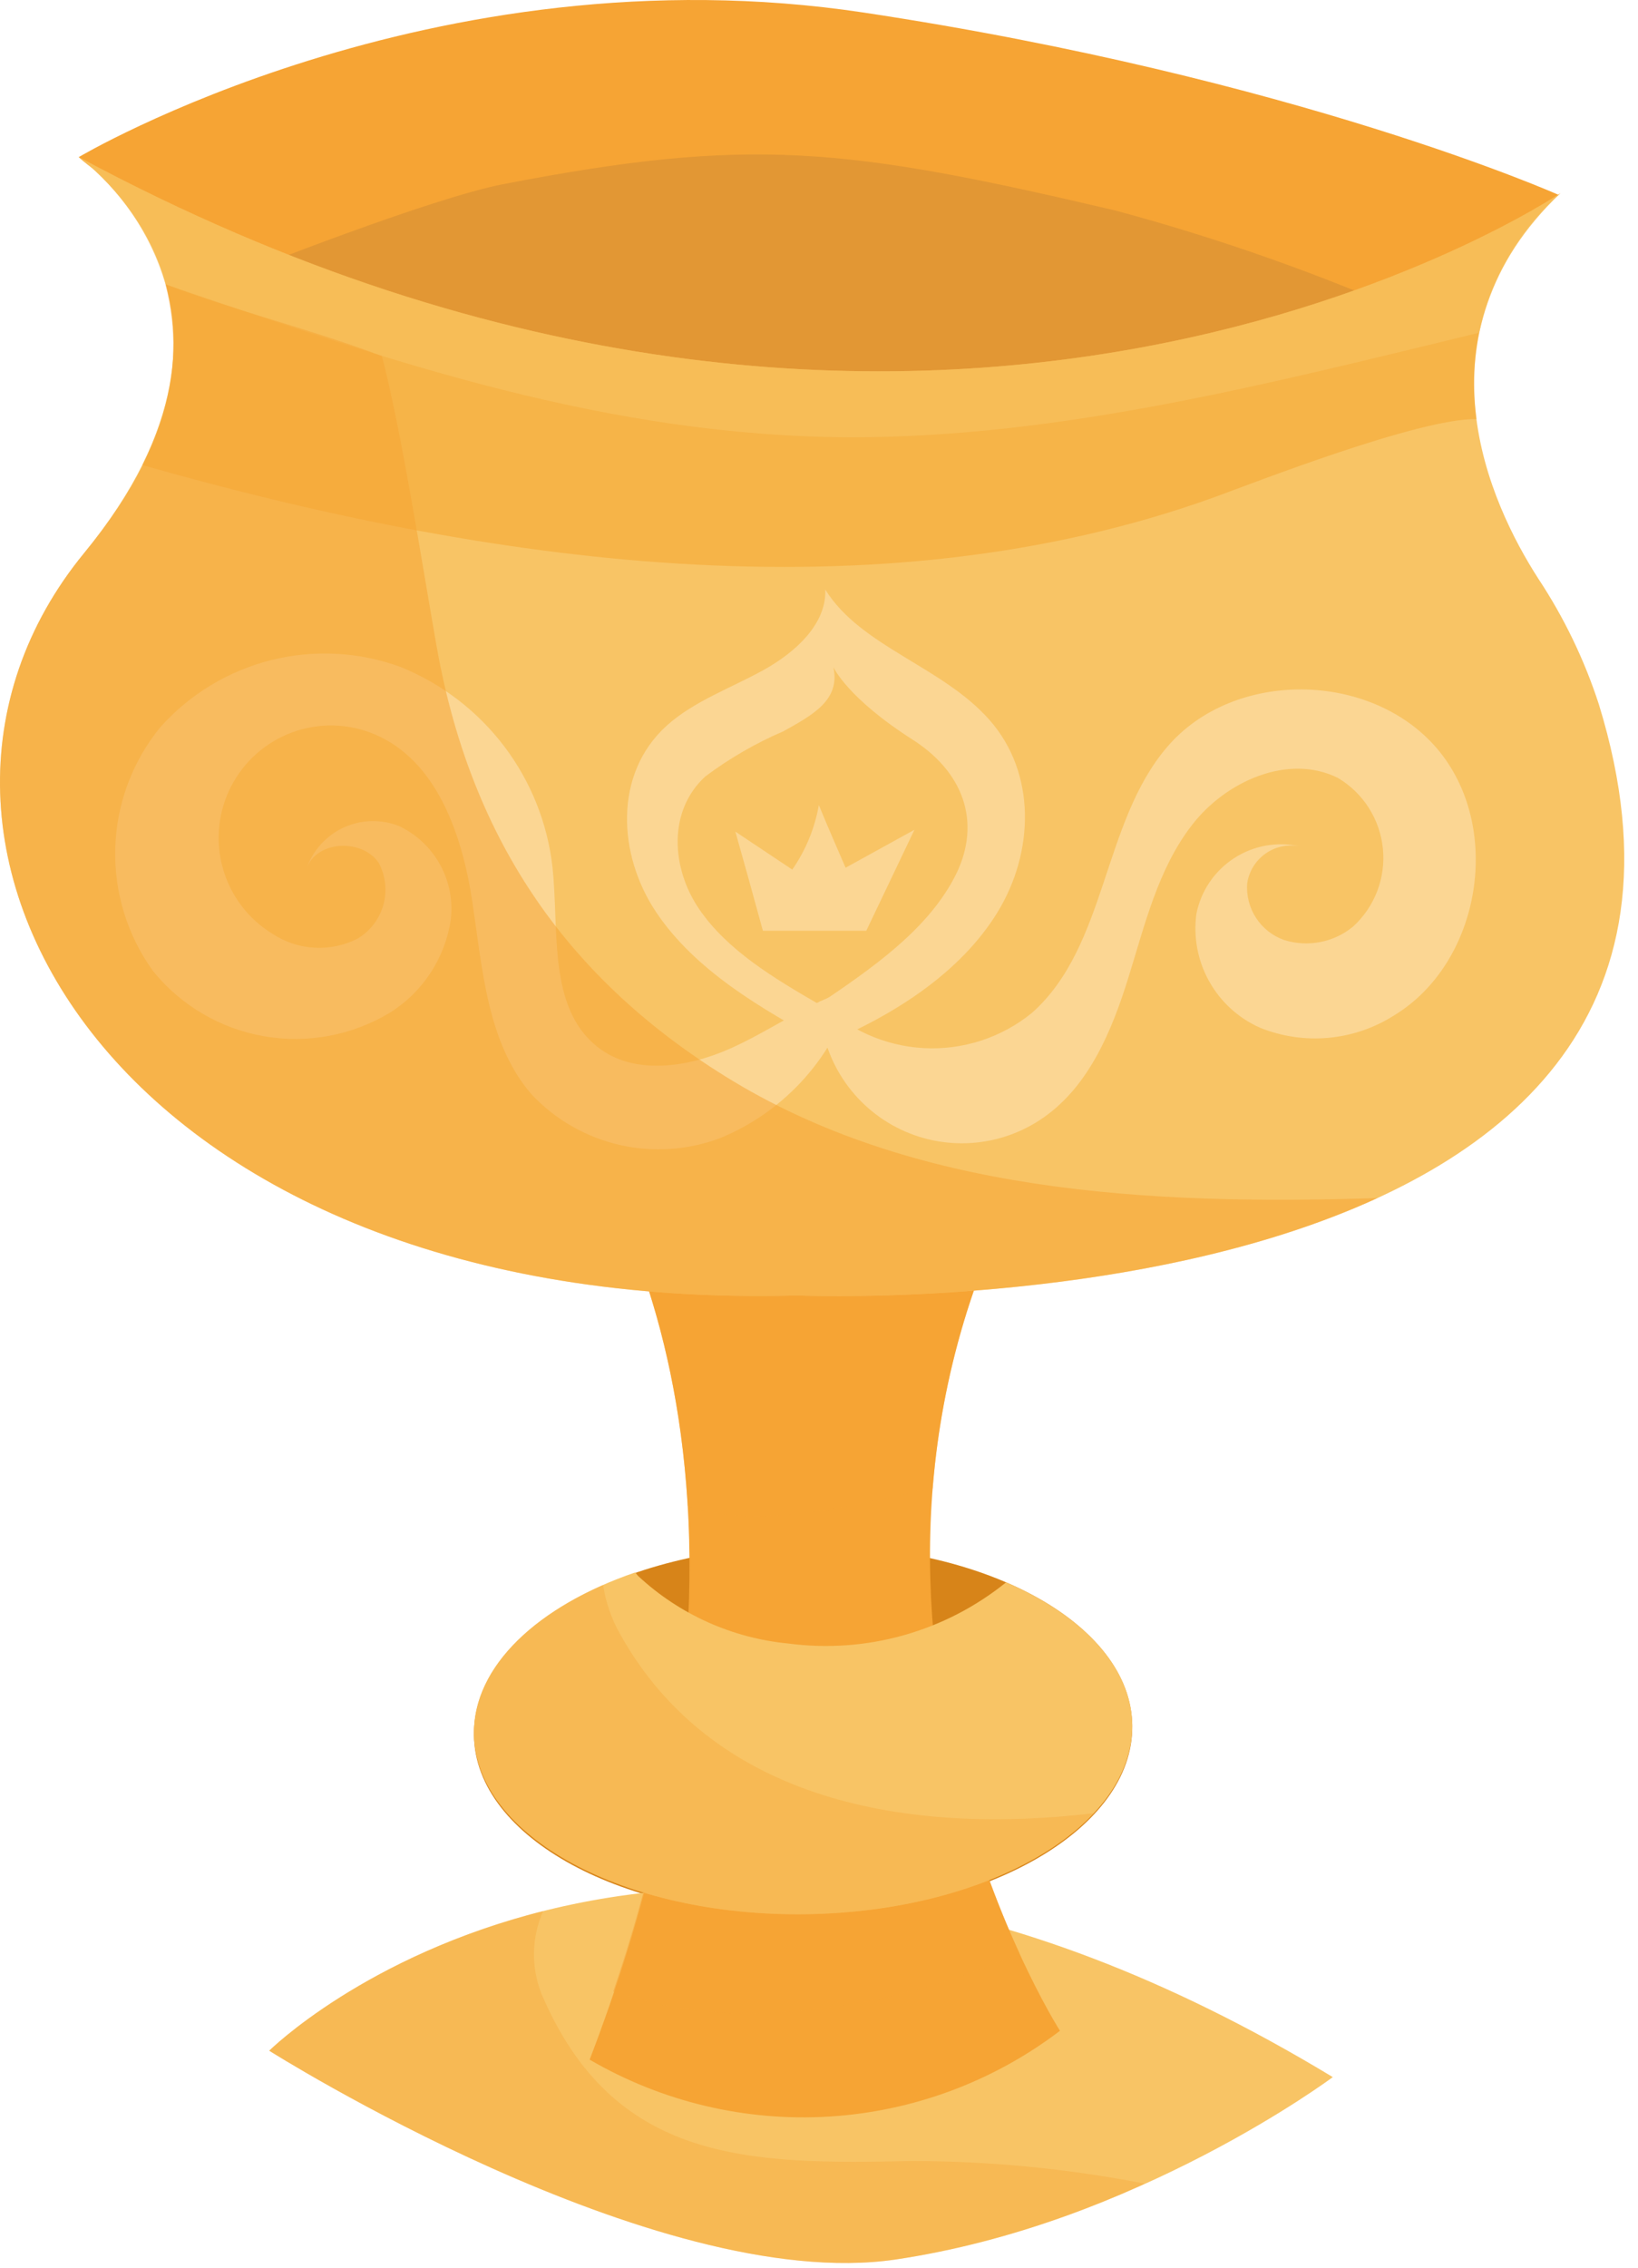 <svg width="73" height="101" viewBox="0 0 73 101" fill="none" xmlns="http://www.w3.org/2000/svg">
    <path d="M35.681 68.828C27.581 68.938 21.062 72.717 21.122 77.283C21.181 81.849 27.801 85.416 35.901 85.307C44.001 85.197 50.52 81.426 50.461 76.852C50.401 72.277 43.781 68.684 35.681 68.828Z" fill="#D78419"/>
    <path d="M11.998 91.326C11.998 91.326 29.196 102.191 39.9 100.627C50.604 99.063 59.398 92.502 59.398 92.502C29.213 74.239 11.998 91.326 11.998 91.326Z" fill="#F8C465"/>
    <g style="mix-blend-mode:multiply" opacity="0.35">
        <path d="M24.123 88.773C23.894 88.186 23.784 87.56 23.798 86.93C23.813 86.3 23.952 85.68 24.208 85.104C16.243 87.116 11.998 91.327 11.998 91.327C11.998 91.327 29.196 102.191 39.9 100.627C43.744 100.027 47.484 98.888 51.01 97.245C47.598 96.579 44.13 96.243 40.653 96.239C33.339 96.4 27.336 96.324 24.123 88.773Z" fill="#F6A434"/>
    </g>
    <path d="M46.724 50.404C46.724 50.404 33.5 54.556 25.713 50.691C25.713 50.691 36.611 64.82 26.279 91.724C29.509 93.606 33.223 94.488 36.954 94.259C40.685 94.031 44.264 92.701 47.239 90.439C47.239 90.439 34.557 70.595 46.724 50.404Z" fill="#F6A434"/>
    <g style="mix-blend-mode:multiply" opacity="0.55">
        <path d="M41.321 78.56C39.092 78.556 36.888 78.096 34.844 77.207C33.298 77.578 31.688 77.595 30.135 77.257C29.544 81.144 28.605 84.97 27.328 88.689L28.587 89.061C33.66 90.507 40.424 89.188 45.438 86.998C44.181 84.262 43.201 81.406 42.513 78.475C42.166 78.517 41.752 78.551 41.321 78.56Z" fill="#F6A434"/>
    </g>
    <g style="mix-blend-mode:multiply" opacity="0.55">
        <path d="M25.713 50.691C25.713 50.691 30.008 56.263 30.65 67.061C33.973 68.21 38.209 66.934 41.566 66.283C42.008 60.657 43.776 55.216 46.724 50.404C46.724 50.404 33.5 54.556 25.713 50.691Z" fill="#F6A434"/>
    </g>
    <path d="M44.838 70.468C43.488 71.557 41.931 72.36 40.261 72.828C38.59 73.296 36.842 73.419 35.123 73.191C32.628 72.95 30.281 71.895 28.444 70.189C28.393 70.138 28.359 70.079 28.308 70.028C23.979 71.508 21.079 74.197 21.122 77.224C21.189 81.764 27.801 85.357 35.901 85.248C44.001 85.138 50.52 81.367 50.461 76.792C50.418 74.214 48.228 71.931 44.838 70.468Z" fill="#F8C465"/>
    <g style="mix-blend-mode:multiply" opacity="0.35">
        <path d="M27.623 72.751C27.246 72.081 26.994 71.347 26.879 70.586C23.354 72.134 21.088 74.543 21.122 77.224C21.189 81.764 27.801 85.358 35.901 85.248C41.481 85.171 46.309 83.354 48.753 80.749C40.475 81.73 31.8 80.251 27.623 72.751Z" fill="#F6A434"/>
    </g>
    <path d="M3.51 6.996C3.51 6.996 7.247 10.834 27.759 17.488C48.271 24.142 69.459 8.678 69.459 8.678C69.459 8.678 57.774 3.47 38.505 0.561C19.236 -2.347 3.51 6.996 3.51 6.996Z" fill="#F6A434"/>
    <g style="mix-blend-mode:multiply" opacity="0.55">
        <path d="M22.457 8.196C19.177 8.822 10.815 12.145 10.815 12.145C14.121 13.481 22.381 15.738 27.725 17.488C40.983 21.792 55.424 18.224 63.338 14.199C58.922 12.238 54.359 10.623 49.691 9.371C37.617 6.539 33.424 6.082 22.457 8.196Z" fill="#D18C34"/>
    </g>
    <path d="M68.555 25.766C66.415 22.443 62.907 14.927 69.544 8.602C69.544 8.602 41.642 27.482 3.51 6.996C3.51 6.996 12.861 13.523 3.746 24.633C-6.78 37.468 5.209 58.513 35.529 57.692C35.529 57.692 79.977 59.637 71.252 31.355C70.609 29.379 69.702 27.499 68.555 25.766Z" fill="#F8C465"/>
    <g style="mix-blend-mode:multiply" opacity="0.35">
        <path d="M3.51 6.996C3.51 6.996 10.68 12.001 6.342 20.71C21.561 25.039 38.97 27.618 54.156 22.13C55.804 21.53 63.262 18.613 65.807 18.664C65.546 16.808 65.75 14.917 66.403 13.16C67.055 11.404 68.135 9.837 69.544 8.602C69.544 8.602 41.651 27.482 3.51 6.996Z" fill="#F49411"/>
    </g>
    <path d="M52.016 33.266C49.116 36.648 49.345 42.118 45.996 45.103C44.637 46.212 42.912 46.773 41.16 46.676C39.408 46.579 37.755 45.831 36.527 44.578C36.527 45.738 36.846 46.875 37.448 47.866C38.05 48.857 38.912 49.664 39.941 50.2C40.969 50.735 42.125 50.978 43.282 50.902C44.44 50.826 45.554 50.435 46.504 49.77C48.533 48.358 49.547 45.914 50.283 43.555C51.019 41.196 51.602 38.711 53.116 36.749C54.629 34.788 57.411 33.545 59.626 34.644C60.182 34.974 60.653 35.431 61.001 35.976C61.349 36.521 61.564 37.14 61.63 37.784C61.696 38.427 61.61 39.077 61.38 39.681C61.149 40.286 60.78 40.828 60.302 41.264C59.881 41.611 59.38 41.848 58.844 41.952C58.308 42.057 57.754 42.027 57.233 41.864C56.717 41.683 56.275 41.336 55.977 40.877C55.678 40.418 55.541 39.873 55.584 39.328C55.626 39.062 55.721 38.807 55.864 38.579C56.007 38.351 56.195 38.155 56.417 38.002C56.638 37.849 56.889 37.743 57.153 37.691C57.417 37.638 57.689 37.64 57.952 37.696C57.45 37.581 56.93 37.568 56.423 37.657C55.916 37.747 55.432 37.937 55.001 38.217C54.568 38.497 54.197 38.861 53.908 39.287C53.619 39.713 53.419 40.193 53.319 40.698C53.178 41.737 53.379 42.794 53.892 43.709C54.404 44.624 55.2 45.347 56.159 45.771C57.127 46.16 58.172 46.313 59.211 46.217C60.249 46.122 61.249 45.78 62.129 45.221C66.026 42.854 66.999 36.808 64.048 33.342C61.097 29.875 54.976 29.799 52.016 33.266Z" fill="#FBD693"/>
    <path d="M26.617 46.616C24.402 44.849 24.926 41.442 24.622 38.618C24.402 36.661 23.657 34.8 22.466 33.231C21.276 31.663 19.683 30.445 17.858 29.706C16.009 29.027 13.999 28.919 12.089 29.397C10.178 29.875 8.456 30.917 7.145 32.386C5.9 33.91 5.194 35.803 5.137 37.77C5.081 39.737 5.677 41.667 6.832 43.26C8.075 44.785 9.827 45.811 11.766 46.148C13.704 46.485 15.7 46.111 17.384 45.094C18.108 44.64 18.724 44.034 19.191 43.319C19.658 42.604 19.965 41.796 20.09 40.951C20.191 40.101 20.021 39.241 19.605 38.493C19.189 37.745 18.548 37.147 17.773 36.783C17.38 36.629 16.959 36.556 16.537 36.568C16.115 36.58 15.699 36.678 15.315 36.855C14.931 37.032 14.587 37.284 14.304 37.597C14.02 37.91 13.802 38.278 13.664 38.677C14.104 37.426 16.133 37.333 16.877 38.423C17.186 39 17.26 39.674 17.084 40.305C16.907 40.935 16.494 41.473 15.93 41.805C15.335 42.106 14.672 42.244 14.007 42.205C13.341 42.167 12.698 41.953 12.142 41.586C11.064 40.928 10.275 39.887 9.932 38.672C9.589 37.456 9.718 36.156 10.294 35.032C10.869 33.908 11.848 33.043 13.035 32.61C14.221 32.178 15.527 32.209 16.691 32.699C19.481 33.874 20.606 37.197 21.054 40.182C21.502 43.167 21.713 46.439 23.683 48.73C24.741 49.857 26.11 50.643 27.616 50.988C29.122 51.333 30.696 51.221 32.139 50.666C33.562 50.073 34.833 49.167 35.858 48.015C36.882 46.863 37.634 45.495 38.057 44.012C36.079 44.596 34.379 45.889 32.494 46.718C30.608 47.546 28.232 47.901 26.617 46.616Z" fill="#FBD693"/>
    <path d="M36.78 26.256C36.84 27.77 35.478 29.038 34.024 29.841C32.57 30.645 30.921 31.228 29.72 32.31C27.344 34.449 27.522 38.06 29.247 40.63C30.972 43.2 33.906 44.925 36.797 46.481C39.909 45.179 42.826 43.285 44.458 40.622C46.089 37.958 46.199 34.441 44.094 32.057C41.989 29.672 38.37 28.81 36.78 26.256ZM42.487 39.167C41.228 41.492 38.818 43.15 36.493 44.722C34.48 43.556 32.417 42.321 31.166 40.495C29.915 38.668 29.754 36.115 31.437 34.576C32.514 33.77 33.683 33.094 34.92 32.564C36.205 31.845 37.457 31.186 37.144 29.715C37.144 29.715 37.761 31.093 40.72 32.97C43.088 34.508 43.756 36.842 42.487 39.167Z" fill="#FBD693"/>
    <path d="M36.493 35.853C36.311 36.886 35.907 37.866 35.309 38.727L32.773 37.036C33.19 38.508 33.598 39.979 33.999 41.45H38.607C39.322 39.956 40.038 38.457 40.754 36.952L37.685 38.643C37.296 37.747 36.89 36.817 36.493 35.853Z" fill="#FBD693"/>
    <g style="mix-blend-mode:screen" opacity="0.55">
        <path d="M3.51 6.996C5.362 8.43 6.714 10.412 7.374 12.661C17.52 16.136 27.057 19.425 37.913 19.475C47.392 19.475 56.726 17.04 65.925 14.817C66.458 12.42 67.722 10.248 69.544 8.602C69.544 8.602 41.651 27.482 3.51 6.996Z" fill="#F8C465"/>
    </g>
    <g style="mix-blend-mode:multiply" opacity="0.54">
        <path d="M32.325 47.935C25.045 43.412 20.91 37.113 19.439 28.675C18.754 24.777 17.909 19.298 17.021 15.857C13.816 14.648 10.578 13.87 7.374 12.661C8.388 16.677 7.221 20.397 3.746 24.633C-6.78 37.468 5.209 58.513 35.529 57.692C35.529 57.692 50.52 58.343 61.385 53.355C51.095 53.685 40.627 53.101 32.325 47.935Z" fill="#F6A434"/>
    </g>
</svg>
